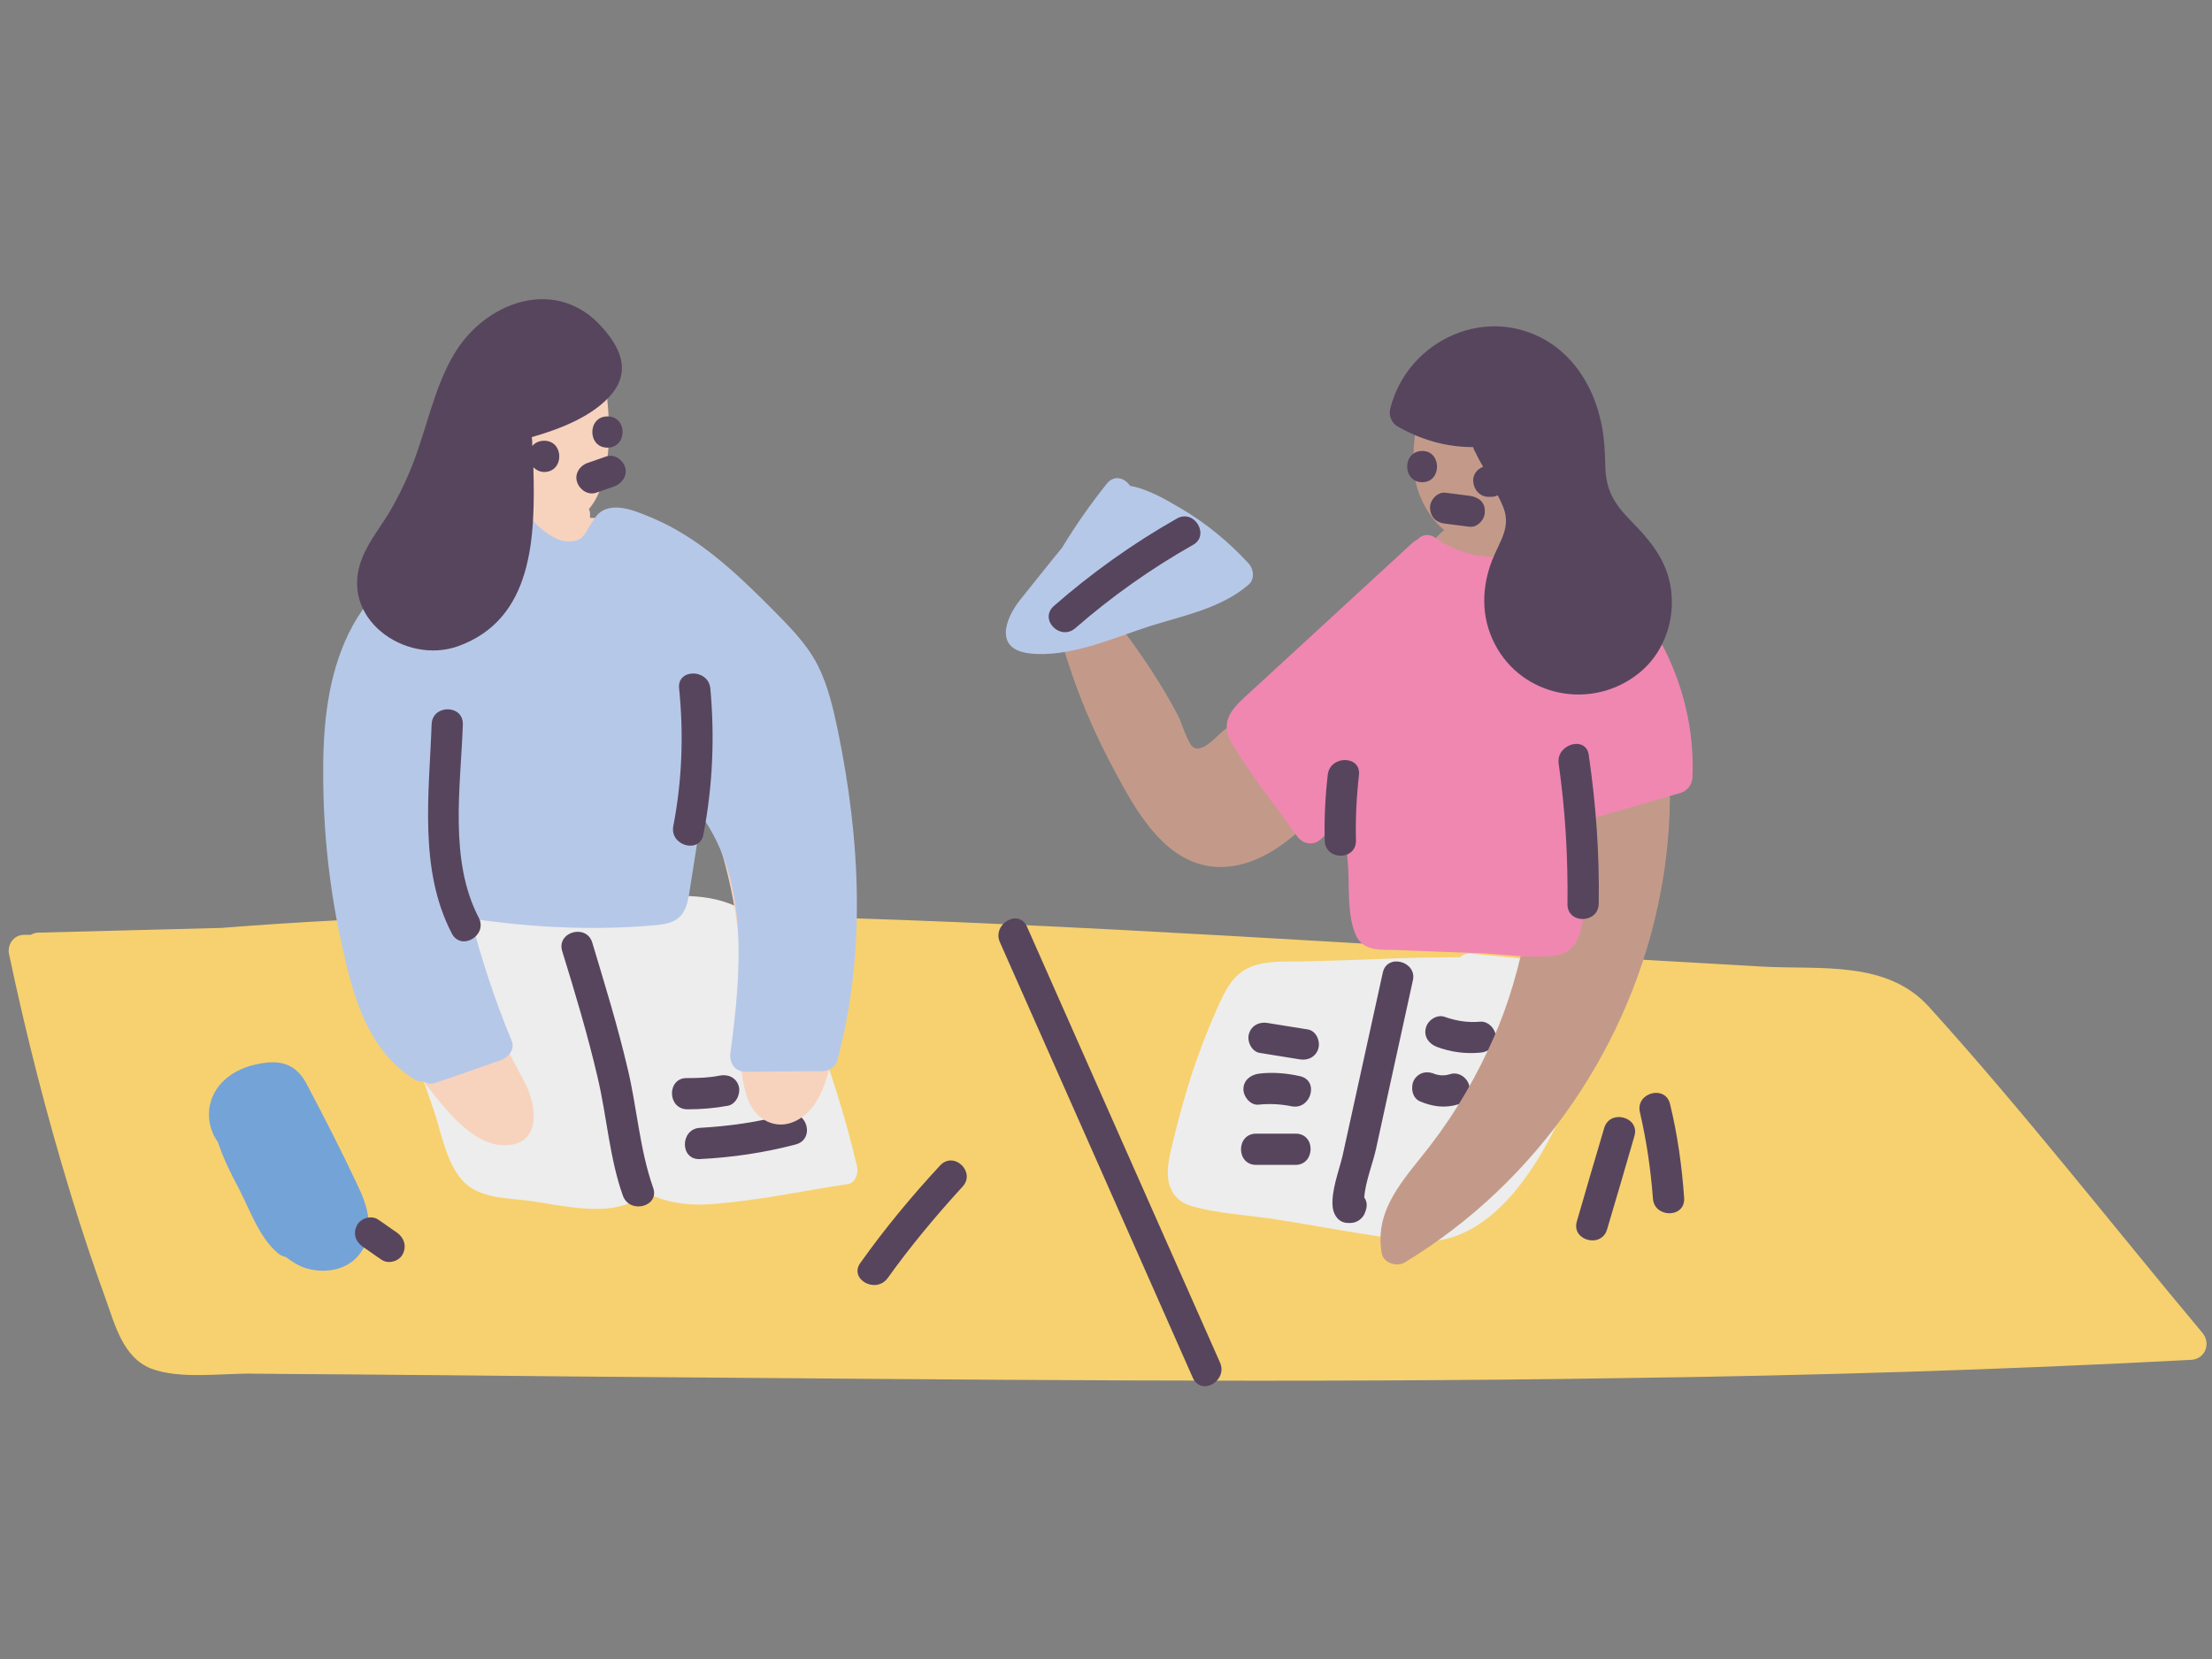 <?xml version="1.0" encoding="utf-8"?>
<!-- Generator: Adobe Illustrator 23.0.6, SVG Export Plug-In . SVG Version: 6.00 Build 0)  -->
<svg version="1.1" id="Capa_1" xmlns="http://www.w3.org/2000/svg" xmlns:xlink="http://www.w3.org/1999/xlink" x="0px" y="0px" viewBox="0 0 800 600" style="enable-background:new 0 0 800 600;" xml:space="preserve">

<rect x="0" y="0" width="800" height="600" fill="#808080" stroke="none"/>

<g>
	<path d="M796.5,482c-32.8-39.2-64.5-79.9-98.8-117.8c-15.2-16.9-39.2-13.5-60-14.6l-78.6-4.5
		c-102.8-5.8-205.8-12.9-308.7-14.4c-56.8-0.8-113.7,0.4-170.5,4.9c-21.9,0.6-44.1,1.1-66,1.7c-1.1,0-2.1,0.4-2.8,0.8H8.7
		c-3.8,0-6.2,3.6-5.4,7.1c6.2,29.4,13.7,58.7,22.5,87.4c3.9,12.8,8.1,25.3,12.6,37.7c3.2,9,6.2,20.6,16.1,24.6
		c10.5,4.1,25.9,1.7,37,1.9c16.1,0.2,32.4,0.2,48.6,0.4c29.6,0.2,59.3,0.6,88.9,0.8c119.5,0.9,239,2.3,358.4,0.4
		c68.5-0.9,136.9-3,205.2-6.6C797.6,491.4,799.7,485.8,796.5,482z" style="fill:#F7D16F;"/>
	<path d="M309.9,421.6c-4.3-18.2-9.9-36-16.9-53.5c-5.1-12.6-9.9-27.9-20.8-36.6c-10.5-8.3-24.6-8.1-37.3-6.8
		c-8.4,0.8-17.4,2.4-23.6,7.9c-9.4-7.5-27.2-4.3-40.1-1.9c-0.2,0-0.2-0.2-0.4-0.2c-12.9-5.3-28.5-3.9-30.6,12.6
		c-0.9,8.6,2.4,17.1,5.1,24.9c3.9,11.3,7.7,22.3,11.6,33.6c2.8,8.3,4.7,20.1,11.3,26.3c6,5.6,15.8,5.4,23.3,6.4
		c11.4,1.5,33.2,7.3,41.6-3.4c7.5,4.3,16.5,5.3,25.5,4.5c15.9-1.3,31.9-4.7,47.6-7.1C309.2,428.2,310.7,424.4,309.9,421.6z" style="fill:#EDEDED;"/>
	<path d="M576.7,356.2c-2.4-5.1-7.3-7.1-12.8-7.9c-10.5-1.5-21.2-2.3-31.7-3.4c-1.9-0.2-3.2,0.4-4.1,1.3
		c-9.6,0-18.9,0.2-28.5,0.6c-9.2,0.4-18.2,0.6-27.4,0.9c-6.6,0.2-14.6-0.6-20.8,2.4c-6.2,3-8.6,9-11.3,14.8
		c-3.4,7.7-6.4,15.4-9,23.3c-2.4,7.5-4.5,15-6.4,22.7c-1.3,5.6-3.6,12.8-1.5,18.4c1.5,3.9,4.3,6,8.4,7.1c8.8,2.4,18.6,3,27.8,4.3
		c17.3,2.6,34.5,6.2,52,8.1c28.3,3.2,46.7-29.6,56.1-51.8c3-7.3,5.8-14.8,8.3-22.3C577.4,369.1,579.5,362.2,576.7,356.2z" style="fill:#EDEDED;"/>
	<path d="M500.1,351.8c-3.2,14.8-6.6,29.8-9.8,44.6c-1.5,7.1-3.2,14.3-4.7,21.4c-1.3,5.6-4.3,13.1-3.6,18.9
		c0.4,3,2.3,5.6,5.6,5.6c0.2,0,0.4,0,0.8,0c2.4,0,4.7-1.7,5.4-4.1c0-0.2,0.2-0.4,0.2-0.6c0.6-1.9,0.2-3.4-0.6-4.5
		c0.4-5.8,3.2-12.6,4.3-17.8c1.5-6.6,2.8-13.1,4.3-19.7c3-13.7,6-27.4,9-41.1C512.5,347.7,501.6,344.7,500.1,351.8z" style="fill:#57455E;"/>
	<path d="M236.2,429.5c-4.9-13.9-5.8-28.9-9.2-43c-3.6-15.4-8.3-30.6-12.8-45.6c-2.1-6.9-12.9-3.9-10.9,3
		c4.7,15.2,9.2,30.2,12.8,45.6c3.4,14.3,4.3,29.3,9.2,43C227.8,439.2,238.7,436.4,236.2,429.5z" style="fill:#57455E;"/>
	<path d="M472.9,372.3c-4.7-0.8-9.6-1.5-14.3-2.3c-3-0.6-6,0.8-6.9,3.9c-0.8,2.6,0.9,6.4,3.9,6.9
		c4.7,0.8,9.6,1.5,14.3,2.3c3,0.6,6-0.8,6.9-3.9C477.6,376.4,475.9,372.7,472.9,372.3z" style="fill:#57455E;"/>
	<path d="M470.1,389.2c-4.9-1.1-9.9-1.5-14.8-0.9c-3,0.4-5.6,2.4-5.6,5.6c0,2.8,2.6,6,5.6,5.6c3.9-0.4,7.9-0.2,11.8,0.6
		C474.2,401.5,477.2,390.7,470.1,389.2z" style="fill:#57455E;"/>
	<path d="M468.6,410h-14.3c-7.3,0-7.3,11.3,0,11.3h14.3C475.7,421.2,475.9,410,468.6,410z" style="fill:#57455E;"/>
	<path d="M535.4,369.5c-4.5,0.4-8.4-0.2-12.8-1.7c-2.8-1.1-6.2,1.1-6.9,3.9c-0.9,3.2,1.1,5.8,3.9,6.9
		c5.1,1.9,10.3,2.6,15.8,2.1c3-0.2,5.6-2.4,5.6-5.6C541,372.3,538.4,369.3,535.4,369.5z" style="fill:#57455E;"/>
	<path d="M531.3,392.4c-0.8-2.8-3.9-4.9-6.9-3.9c-1.5,0.4-1.7,0.4-3,0.4c-0.6,0-1.7-0.2-2.3-0.4c-2.8-1.3-6-0.8-7.7,2.1
		c-1.3,2.4-0.8,6.4,2.1,7.7c4.5,1.9,9,2.6,13.9,1.1C530.3,398.4,532.2,395.4,531.3,392.4z" style="fill:#57455E;"/>
	<path d="M284.8,403c-10.5,2.8-21,4.3-31.7,4.9c-7.1,0.4-7.3,11.6,0,11.3c11.8-0.6,23.3-2.3,34.7-5.3
		C294.9,412,291.9,401.2,284.8,403z" style="fill:#57455E;"/>
	<path d="M267.2,392.9c-0.9-3.2-3.9-4.5-6.9-3.9c-3.9,0.8-7.9,0.9-11.8,0.9c-7.3-0.2-7.3,11.1,0,11.3
		c5.1,0,9.9-0.4,14.8-1.3C266.2,399.3,267.9,395.7,267.2,392.9z" style="fill:#57455E;"/>
	<path d="M551,189.4c12.6-12.4,17.1-36.6,10.5-52c-4.5-10.5-16.5-15.4-25.1-12.2c-19.5,3.4-26.1,26.3-25.1,43.9
		c0.4,8.6,4.7,17.4,11.1,22.7c-0.6,0.2-1.1,0.8-1.7,1.3c-24.6,25.5-50.6,49.3-78.4,71.3c-2.4,1.9-7.1,7.7-10.5,6
		c-2.1-0.9-4.5-9.2-5.6-11.3c-3.9-7.5-8.3-14.6-13.1-21.6c-6.6-9.4-14.8-22.7-27.9-16.9c-2.3,0.9-3.2,4.1-2.6,6.4
		c4.3,16.5,10.5,32.6,18.4,47.8c6.8,12.8,15,29.4,28.5,36c12.4,6,25.3,1.5,35.6-6.4c10.7-8.1,19.7-18.6,28.7-28.9
		c1.5,20.4,2.8,41.1,4.3,61.5c0.2,3,2.4,5.8,5.6,5.6c15.8-0.6,31.5-1.1,47.3-1.5c-2.8,13.3-6.9,26.3-12.8,38.6
		c-6.6,14.1-14.6,27-24.4,39c-8.4,10.5-16.5,20.4-14.1,34.5c0.6,3.6,5.4,5.1,8.3,3.4c48.2-29.1,82.5-79.2,92.7-134.5
		C609.5,275.7,602.7,208.4,551,189.4z" style="fill:#C39A8A;"/>
	<path d="M306,323.1c-1.5-29.3-9-58.1-22.3-84.2c-13.9-27.4-37.7-52-70.3-51.6v-1.5c0-0.6-0.2-1.1-0.4-1.7
		c8.6-10.1,7.7-30.4,6.4-42c-1.1-9.6-3.8-21.6-11.8-27.8c-4.3-3.4-9.9-3.8-14.1-1.1c-15.8,3.6-25.3,21.6-25.1,37.3
		c0.2,13.7,8.3,32.6,22.1,38.1c0,0.4,0.2,0.8,0.2,0.9c-25.1,2.3-44.8,22.9-55.5,45c-12.4,25.3-16.3,54.4-12.8,82.3
		c3.6,27.2,14.1,53.1,31.1,74.7c6.6,8.4,16.9,22.7,28.9,22.7c13.7,0,11.8-14.4,7.3-22.9c-10.5-19.7-21.8-41.3-27-63.6
		c26.1-0.2,52,0.8,77.8,2.8c2.3,0.2,5.1-1.9,5.4-4.1c2.6-15.8,3.8-31.7,3.8-47.5c10.5,21.6,16.9,45.2,18.2,69.4
		c0.8,15.6-2.3,32.1,1.9,47.3c2.6,9.8,12.2,14.8,21,7.9c9.4-7.5,10.7-25.3,12.4-36.2C305.8,353.2,306.7,338.1,306,323.1z" style="fill:#F7D3BD;"/>
	<path d="M129.1,428.2c-5.6-12-11.8-24-18-35.8c-3.9-7.7-9.8-9.4-18.2-7.5c-7.7,1.5-15,6.4-16.9,14.4
		c-1.1,4.9,0,9.9,2.8,13.7c1.9,5.8,4.5,11.1,7.5,16.7c4.1,7.9,7.5,18,14.3,23.6c0.9,0.8,1.9,1.1,2.8,1.3c1.9,1.5,3.9,2.8,6.4,3.8
		c7.1,2.4,15.6,1.3,20.3-4.9C136.1,445.8,132.9,435.9,129.1,428.2z" style="fill:#74A3D7;"/>
	<path d="M565.4,195.4c-1.7-0.9-3.9-1.1-5.6,0c-12.9,8.4-28.1,7.9-40.7-0.9c-2.4-1.7-4.9-1.1-6.4,0.6
		c-0.6,0.2-0.9,0.6-1.5,0.9c-19.5,18-39.2,36-58.7,54c-6.4,5.8-12,10.5-6.8,19.1c6.8,11.4,15.6,22.3,23.3,33.2c2.1,3,6,3.8,8.8,1.1
		c3-2.8,6-5.4,9-8.3c0,6.2,0.2,12.6,0.8,18.8c0.4,7.5-0.4,17.8,3,24.8c2.8,5.6,9.4,4.7,14.8,4.9c9.8,0.4,19.5,0.8,29.4,1.1
		c8.8,0.4,18.9,2.1,27.6,0.9c5.3-0.8,7.9-3.9,9.2-9c3.2-12.8,3.8-26.8,3.2-40.3c11.1-3.2,22.1-6.4,33.2-9.6c2.4-0.8,3.9-3,4.1-5.4
		C613.6,246.8,595.4,213.2,565.4,195.4z" style="fill:#F087B1;"/>
	<path d="M303,264.1c-1.7-8.1-3.6-16.3-7.3-23.6c-4.3-8.3-11.1-14.8-17.6-21.4c-12.4-12.4-25.7-24.8-42-31.7
		c-5.1-2.1-12.6-5.6-18-2.8c-2.4,1.3-3.2,3.2-4.7,5.4c-2.1,3.4-2.6,5.6-7.3,5.8c-4.3,0.2-8.4-2.8-11.3-5.4
		c-4.3-3.9-7.3-8.1-13.9-7.1c-7.9,1.3-16.3,8.3-22.7,12.4c-14.1,9.2-26.6,20.4-33.4,36.2c-6.9,15.9-8.1,33.4-7.9,50.5
		c0.2,22.7,3,44.6,8.4,66.6c3.9,16.1,9.8,32.1,24.4,41.3c1.3,0.8,2.4,0.9,3.6,0.8c1.1,0.8,2.6,1.1,4.5,0.4
		c7.9-2.6,15.6-5.4,23.4-8.1c2.6-0.9,5.1-3.9,3.9-6.9c-6-14.4-10.9-29.3-14.8-44.3c21.4,3.2,43,4.3,64.5,2.6
		c9.2-0.6,12.9-2.1,14.4-11.3c1.5-9.6,3-18.9,4.5-28.5c17.3,24.2,14.3,57,10.5,85.5c-0.6,3.6,1.3,7.1,5.4,7.1
		c9.4,0,18.8-0.2,27.9-0.2c2.4,0,4.9-1.7,5.4-4.1C313.3,344.1,311.1,303.4,303,264.1z" style="fill:#B6C8E8;"/>
	<path d="M451.5,203.7c-7.1-7.7-15.2-14.4-24.2-19.7c-5.4-3.2-12-7.1-18.6-8.3c-1.9-2.8-5.6-4.1-8.3-0.9
		c-6,7.5-11.4,15.2-16.3,23.3c-5.1,6.2-10.1,12.6-15.2,18.9c-5.6,7.1-9.2,17.8,3.4,19.3c14.3,1.7,30.4-5.6,43.7-9.9
		c12.2-3.8,25.5-6.4,35.4-14.8C454,209.5,453.4,205.7,451.5,203.7z" style="fill:#B6C8E8;"/>
	<path d="M217.7,118.3c-15.8-17.8-40.3-10.1-52.3,7.9c-7.1,10.9-9.9,23.8-14.1,36c-2.4,7.3-5.6,14.4-9.4,21.2
		c-3.4,6.2-8.3,11.8-10.9,18.4c-8.8,21.6,15.4,38.8,34.7,31.9c27.2-9.8,27.9-39.6,27.2-64.7c0.9,0.9,2.3,1.7,3.9,1.7
		c7.3,0,7.3-11.3,0-11.3c-1.9,0-3.4,0.8-4.3,1.9c0-1.1,0-2.3-0.2-3.2c10.5-3,22.5-7.7,29.1-15.8C228.3,133.7,224,125.3,217.7,118.3z
		" style="fill:#57455E;"/>
	<path d="M219.7,150.6c-7.3,0-7.3,11.3,0,11.3C227,161.8,227,150.6,219.7,150.6z" style="fill:#57455E;"/>
	<path d="M226.1,169c-0.9-2.8-3.9-4.9-6.9-3.9c-2.3,0.8-4.3,1.5-6.6,2.3c-2.8,0.9-4.9,3.9-3.9,6.9
		c0.9,2.8,3.9,4.9,6.9,3.9c2.3-0.8,4.3-1.5,6.6-2.3C225,174.8,227,172,226.1,169z" style="fill:#57455E;"/>
	<path d="M604.6,216c-0.6-12.2-7.3-20.1-15.4-28.3c-5.4-5.6-8.4-10.5-8.6-18.8c-0.2-6.2-0.4-12.4-2.1-18.4
		c-2.6-10.5-8.6-20.3-17.6-26.3c-22.5-14.8-51.8-1.5-58.1,23.6c-0.6,2.4,0.4,5.1,2.6,6.4c8.6,4.9,17.6,7.5,27.4,7.5
		c0.2,0.6,0.2,0.9,0.6,1.5c0.9,1.9,1.9,3.8,3,5.6c-2.1,0.8-3.8,2.8-3.6,5.3c0.2,3,2.4,5.6,5.6,5.6h0.9c0.8,0,1.7-0.2,2.3-0.6
		c0.6,0.9,1.1,2.1,1.5,3c3.9,8.1-0.4,12.9-3.4,20.4c-3.9,9.9-4.1,20.6,0.8,30.2c9.9,19.5,35.4,24.4,52.3,10.7
		C600.8,237,605.2,226.5,604.6,216z" style="fill:#57455E;"/>
	<path d="M514.4,163.1c-7.3,0-7.3,11.3,0,11.3C521.5,174.4,521.5,163.1,514.4,163.1z" style="fill:#57455E;"/>
	<path d="M531.4,179.3l-8.6-1.1c-3-0.4-5.8,2.8-5.6,5.6c0.2,3.4,2.4,5.3,5.6,5.6l8.6,1.1c3,0.4,5.8-2.8,5.6-5.6
		C537.1,181.5,534.6,179.7,531.4,179.3z" style="fill:#57455E;"/>
	<path d="M574.6,273.1c-0.9-7.1-11.8-4.1-10.9,3c2.4,16.9,3.4,33.8,3.2,50.8c-0.2,7.3,11.1,7.3,11.3,0
		C578.5,308.9,577.2,290.9,574.6,273.1z" style="fill:#57455E;"/>
	<path d="M480.2,280.2c-0.9,7.9-1.3,15.8-1.1,23.8c0.2,7.3,11.4,7.3,11.3,0c-0.2-7.9,0.2-15.9,1.1-23.8
		C492.2,273.1,481,273.1,480.2,280.2z" style="fill:#57455E;"/>
	<path d="M425.7,187.5c-15.9,9-30.9,19.7-44.6,31.7c-5.4,4.9,2.4,12.8,7.9,7.9c13.1-11.4,27.2-21.4,42.4-30
		C437.7,193.7,432,184,425.7,187.5z" style="fill:#57455E;"/>
	<path d="M143.6,445.8c-2.3-1.5-4.5-3.2-6.8-4.7c-2.4-1.7-6.4-0.6-7.7,2.1c-1.5,2.8-0.6,5.8,2.1,7.7
		c2.3,1.5,4.5,3.2,6.8,4.7c2.4,1.7,6.4,0.6,7.7-2.1C147.1,450.7,146.2,447.7,143.6,445.8z" style="fill:#57455E;"/>
	<path d="M173.2,332c-10.9-20.8-6.6-47.3-5.8-70c0.2-7.3-11.1-7.3-11.3,0c-0.9,25.1-4.7,52.5,7.3,75.6
		C166.8,344.1,176.4,338.3,173.2,332z" style="fill:#57455E;"/>
	<path d="M256.9,248.9c-0.8-7.1-12-7.1-11.3,0c1.7,16.7,1.1,33.4-2.1,49.9c-1.3,7.1,9.6,10.1,10.9,3
		C257.8,284.1,258.5,266.5,256.9,248.9z" style="fill:#57455E;"/>
	<path d="M340.1,421.4c-10.3,11.1-20.1,22.9-28.9,35.3c-4.3,5.8,5.4,11.4,9.8,5.6c8.3-11.6,17.4-22.5,27-33
		C353.1,424.1,345.2,416.2,340.1,421.4z" style="fill:#57455E;"/>
	<path d="M580.2,407.9c-3.4,11.3-6.6,22.5-9.9,33.8c-2.1,6.9,8.8,9.9,10.9,3c3.4-11.3,6.6-22.5,9.9-33.8
		C593.2,404,582.3,401,580.2,407.9z" style="fill:#57455E;"/>
	<path d="M604,399.3c-1.7-7.1-12.6-4.1-10.9,3c2.4,10.3,3.9,20.6,4.7,31.1c0.4,7.1,11.6,7.3,11.3,0
		C608.3,421.8,606.7,410.4,604,399.3z" style="fill:#57455E;"/>
	<path d="M441.2,492.7c-23.3-52.5-46.5-105-69.8-157.6c-3-6.6-12.6-0.9-9.8,5.6c23.3,52.5,46.5,105,69.8,157.6
		C434.5,505.1,444.2,499.3,441.2,492.7z" style="fill:#57455E;"/>
</g>
</svg>
